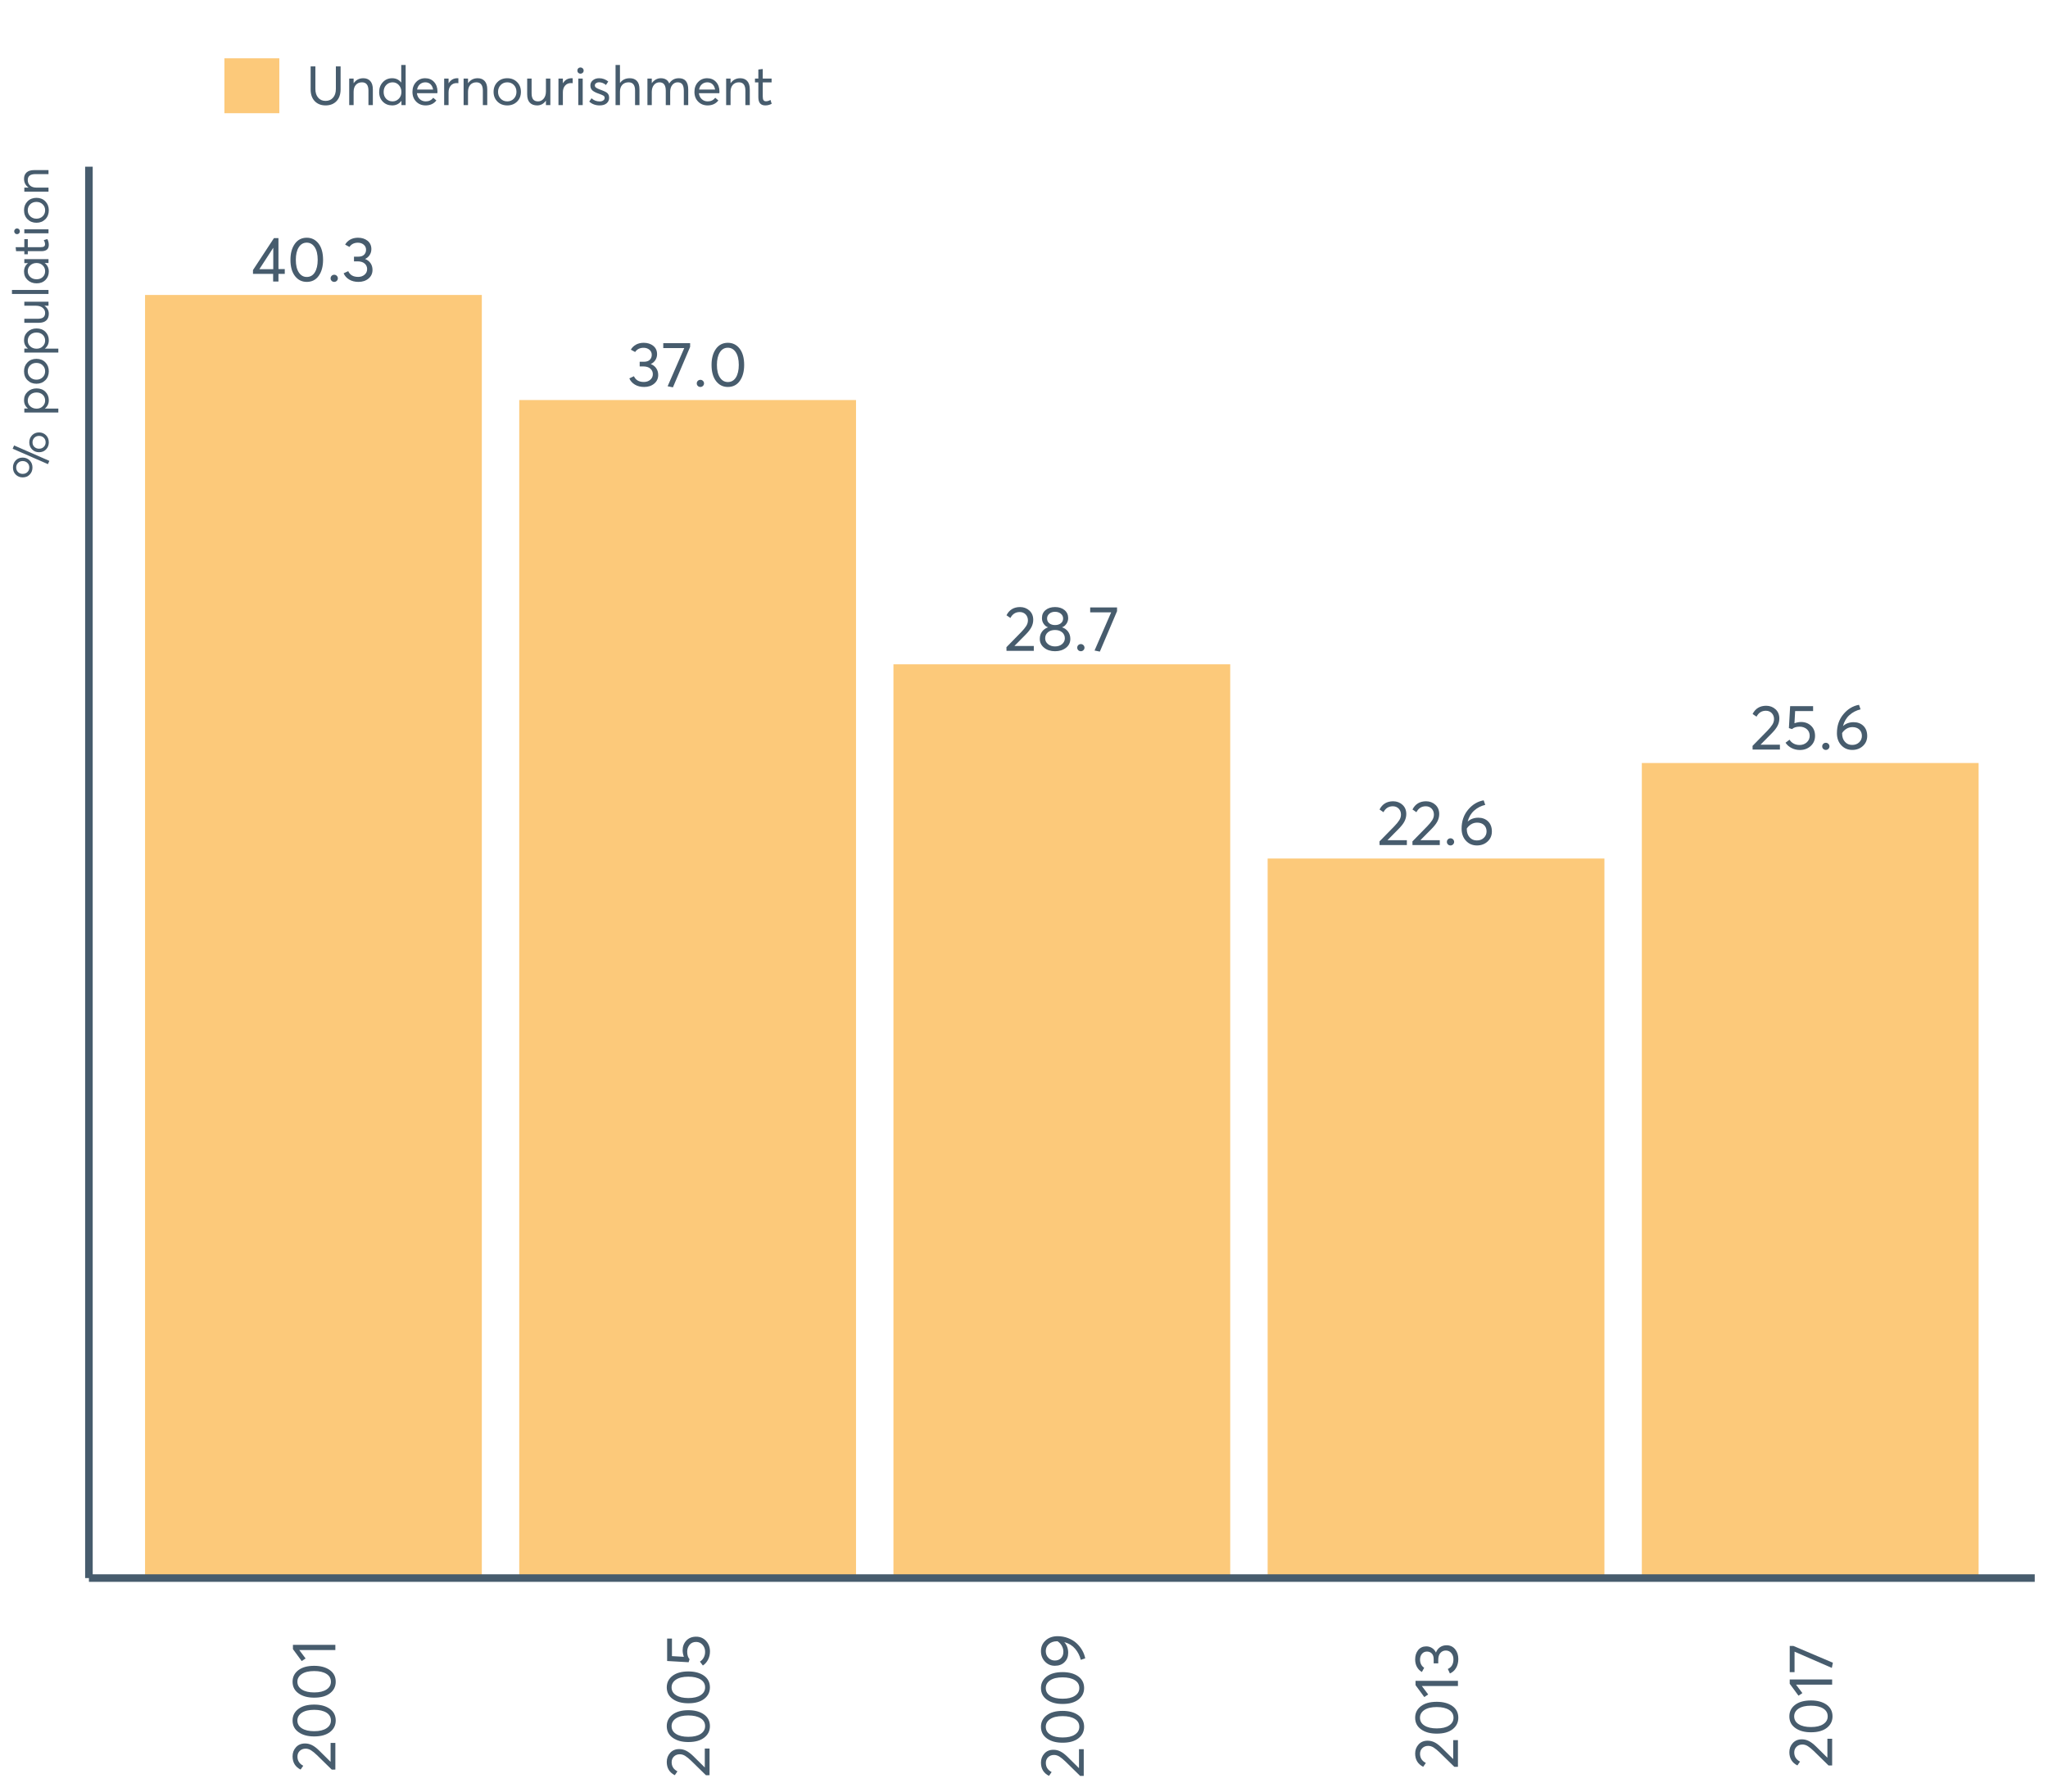 <?xml version="1.0" encoding="UTF-8"?>
<svg xmlns="http://www.w3.org/2000/svg" xmlns:xlink="http://www.w3.org/1999/xlink" width="822.857pt" height="720pt" viewBox="0 0 822.857 720" version="1.1">
<defs>
<g>
<symbol overflow="visible" id="glyph0-0">
<path style="stroke:none;" d="M 8.887 0 L 8.887 -3.074 L 0.789 -3.074 L 0.789 -4.598 L 9.219 -17.445 L 11.023 -17.445 L 11.023 -5.004 L 13.562 -5.004 L 13.562 -3.074 L 11.023 -3.074 L 11.023 0 Z M 3.352 -4.953 L 8.938 -4.953 L 8.938 -13.562 Z M 3.352 -4.953 "/>
</symbol>
<symbol overflow="visible" id="glyph0-1">
<path style="stroke:none;" d="M 7.973 0.152 C 6.023 0.152 4.445 -0.629 3.238 -2.195 C 2.023 -3.762 1.418 -5.934 1.422 -8.711 C 1.418 -11.348 2 -13.488 3.172 -15.133 C 4.336 -16.773 5.938 -17.594 7.973 -17.598 C 9.918 -17.594 11.496 -16.812 12.711 -15.25 C 13.918 -13.684 14.523 -11.504 14.527 -8.711 C 14.523 -6.066 13.945 -3.93 12.785 -2.297 C 11.625 -0.664 10.02 0.152 7.973 0.152 Z M 7.973 -1.828 C 9.359 -1.828 10.438 -2.445 11.211 -3.68 C 11.977 -4.914 12.363 -6.59 12.367 -8.711 C 12.363 -10.895 11.961 -12.59 11.16 -13.801 C 10.355 -15.008 9.293 -15.613 7.973 -15.617 C 6.602 -15.613 5.527 -14.992 4.75 -13.75 C 3.969 -12.504 3.578 -10.824 3.582 -8.711 C 3.578 -6.543 3.98 -4.855 4.785 -3.645 C 5.586 -2.434 6.648 -1.828 7.973 -1.828 Z M 7.973 -1.828 "/>
</symbol>
<symbol overflow="visible" id="glyph0-2">
<path style="stroke:none;" d="M 3.074 0.152 C 2.648 0.152 2.297 0.016 2.02 -0.266 C 1.738 -0.543 1.598 -0.879 1.602 -1.27 C 1.598 -1.672 1.738 -2.016 2.02 -2.297 C 2.297 -2.578 2.648 -2.719 3.074 -2.719 C 3.461 -2.719 3.797 -2.578 4.086 -2.297 C 4.371 -2.016 4.516 -1.672 4.52 -1.27 C 4.516 -0.879 4.371 -0.543 4.086 -0.266 C 3.797 0.016 3.461 0.152 3.074 0.152 Z M 3.074 0.152 "/>
</symbol>
<symbol overflow="visible" id="glyph0-3">
<path style="stroke:none;" d="M 9.348 -9.043 C 10.273 -8.684 11 -8.125 11.527 -7.363 C 12.051 -6.602 12.316 -5.703 12.316 -4.672 C 12.316 -3.246 11.781 -2.086 10.715 -1.191 C 9.648 -0.293 8.305 0.152 6.68 0.152 C 5.238 0.152 3.996 -0.16 2.957 -0.785 C 1.914 -1.41 1.164 -2.246 0.711 -3.301 L 2.566 -4.164 C 3.258 -2.621 4.586 -1.852 6.551 -1.855 C 7.566 -1.852 8.422 -2.145 9.117 -2.73 C 9.812 -3.312 10.16 -4.07 10.16 -5.004 C 10.16 -5.883 9.828 -6.617 9.168 -7.211 C 8.504 -7.801 7.555 -8.098 6.324 -8.102 L 4.875 -8.102 L 4.875 -9.98 L 6.578 -9.98 C 7.625 -9.977 8.41 -10.238 8.938 -10.766 C 9.461 -11.289 9.727 -11.953 9.727 -12.75 C 9.727 -13.594 9.41 -14.277 8.785 -14.805 C 8.156 -15.328 7.379 -15.59 6.449 -15.594 C 4.941 -15.59 3.809 -15.023 3.047 -13.891 L 1.32 -14.832 C 1.789 -15.676 2.473 -16.348 3.363 -16.848 C 4.254 -17.344 5.297 -17.594 6.5 -17.598 C 8.039 -17.594 9.32 -17.184 10.336 -16.367 C 11.352 -15.543 11.859 -14.43 11.859 -13.027 C 11.859 -12.16 11.637 -11.379 11.199 -10.68 C 10.754 -9.973 10.137 -9.434 9.348 -9.066 Z M 9.348 -9.043 "/>
</symbol>
<symbol overflow="visible" id="glyph0-4">
<path style="stroke:none;" d="M 0.688 -17.445 L 11.48 -17.445 L 11.48 -15.949 L 4.57 0.305 L 2.438 -0.129 L 9.117 -15.465 L 0.688 -15.465 Z M 0.688 -17.445 "/>
</symbol>
<symbol overflow="visible" id="glyph0-5">
<path style="stroke:none;" d="M 4.242 -1.957 L 11.988 -1.957 L 11.988 0 L 1.016 0 L 0.992 -1.473 L 6.957 -7.566 C 7.832 -8.477 8.496 -9.289 8.949 -10.004 C 9.395 -10.715 9.621 -11.461 9.625 -12.242 C 9.621 -13.203 9.316 -14.004 8.711 -14.641 C 8.098 -15.273 7.309 -15.59 6.348 -15.594 C 4.668 -15.59 3.418 -14.797 2.59 -13.207 L 1.016 -14.297 C 2.129 -16.496 3.949 -17.594 6.477 -17.598 C 7.93 -17.594 9.176 -17.129 10.207 -16.199 C 11.238 -15.266 11.754 -14.023 11.758 -12.469 C 11.754 -11.469 11.523 -10.512 11.07 -9.598 C 10.609 -8.684 9.848 -7.684 8.785 -6.602 L 4.242 -2.008 Z M 4.242 -1.957 "/>
</symbol>
<symbol overflow="visible" id="glyph0-6">
<path style="stroke:none;" d="M 10.109 -9.449 C 11.102 -9.125 11.906 -8.559 12.52 -7.746 C 13.125 -6.934 13.43 -5.949 13.434 -4.801 C 13.43 -3.324 12.844 -2.133 11.68 -1.219 C 10.508 -0.305 9.047 0.152 7.289 0.152 C 5.508 0.152 4.043 -0.316 2.895 -1.258 C 1.742 -2.195 1.164 -3.375 1.168 -4.801 C 1.164 -5.949 1.469 -6.934 2.082 -7.746 C 2.688 -8.559 3.484 -9.125 4.469 -9.449 L 4.469 -9.473 C 3.824 -9.672 3.258 -10.113 2.766 -10.793 C 2.273 -11.469 2.027 -12.254 2.031 -13.156 C 2.027 -14.523 2.52 -15.605 3.504 -16.402 C 4.484 -17.195 5.746 -17.594 7.289 -17.598 C 8.863 -17.594 10.137 -17.188 11.109 -16.379 C 12.082 -15.562 12.566 -14.488 12.57 -13.156 C 12.566 -12.273 12.316 -11.492 11.82 -10.805 C 11.32 -10.117 10.75 -9.672 10.109 -9.473 Z M 7.289 -15.695 C 6.34 -15.691 5.566 -15.43 4.977 -14.906 C 4.383 -14.383 4.09 -13.746 4.09 -13.004 C 4.09 -12.203 4.383 -11.566 4.977 -11.086 C 5.566 -10.602 6.34 -10.359 7.289 -10.363 C 8.25 -10.359 9.031 -10.602 9.637 -11.086 C 10.234 -11.566 10.535 -12.203 10.539 -13.004 C 10.535 -13.777 10.227 -14.422 9.609 -14.934 C 8.992 -15.438 8.219 -15.691 7.289 -15.695 Z M 7.289 -1.777 C 8.457 -1.773 9.402 -2.094 10.133 -2.73 C 10.859 -3.363 11.227 -4.129 11.227 -5.027 C 11.227 -6.027 10.859 -6.836 10.133 -7.453 C 9.402 -8.07 8.457 -8.379 7.289 -8.379 C 6.102 -8.379 5.145 -8.07 4.418 -7.453 C 3.691 -6.836 3.328 -6.027 3.328 -5.027 C 3.328 -4.098 3.707 -3.32 4.469 -2.703 C 5.23 -2.082 6.172 -1.773 7.289 -1.777 Z M 7.289 -1.777 "/>
</symbol>
<symbol overflow="visible" id="glyph0-7">
<path style="stroke:none;" d="M 8.125 -10.996 C 9.715 -10.992 11.02 -10.496 12.039 -9.508 C 13.051 -8.516 13.559 -7.168 13.562 -5.461 C 13.559 -3.852 12.988 -2.512 11.848 -1.445 C 10.703 -0.379 9.266 0.152 7.543 0.152 C 5.777 0.152 4.312 -0.473 3.148 -1.727 C 1.977 -2.977 1.395 -4.594 1.398 -6.578 C 1.395 -9.59 2.266 -12.137 4.012 -14.219 C 5.754 -16.301 7.836 -17.555 10.262 -17.98 L 10.895 -16.152 C 9.199 -15.758 7.719 -14.996 6.449 -13.863 C 5.18 -12.73 4.309 -11.258 3.836 -9.449 L 3.859 -9.449 C 4.992 -10.477 6.414 -10.992 8.125 -10.996 Z M 7.516 -1.855 C 8.668 -1.852 9.609 -2.203 10.336 -2.906 C 11.062 -3.609 11.426 -4.469 11.43 -5.484 C 11.426 -6.551 11.082 -7.406 10.398 -8.051 C 9.711 -8.691 8.793 -9.012 7.645 -9.016 C 6.727 -9.012 5.91 -8.781 5.191 -8.328 C 4.473 -7.867 3.902 -7.301 3.48 -6.629 L 3.48 -6.449 C 3.48 -5.078 3.855 -3.969 4.609 -3.125 C 5.359 -2.273 6.328 -1.852 7.516 -1.855 Z M 7.516 -1.855 "/>
</symbol>
<symbol overflow="visible" id="glyph0-8">
<path style="stroke:none;" d="M 7.238 -11.074 C 8.844 -11.074 10.188 -10.57 11.262 -9.562 C 12.336 -8.555 12.871 -7.203 12.875 -5.512 C 12.871 -3.852 12.289 -2.488 11.121 -1.422 C 9.953 -0.355 8.512 0.176 6.805 0.18 C 5.602 0.176 4.488 -0.078 3.465 -0.594 C 2.438 -1.109 1.621 -1.828 1.016 -2.742 L 2.617 -3.961 C 3.02 -3.301 3.574 -2.777 4.277 -2.398 C 4.98 -2.016 5.77 -1.828 6.652 -1.828 C 7.785 -1.828 8.746 -2.18 9.535 -2.883 C 10.32 -3.586 10.715 -4.469 10.719 -5.535 C 10.715 -6.668 10.32 -7.562 9.535 -8.215 C 8.746 -8.867 7.797 -9.191 6.68 -9.195 C 5.359 -9.191 4.332 -8.871 3.605 -8.227 L 2.363 -8.609 L 2.871 -17.445 L 12.09 -17.445 L 12.09 -15.465 L 4.875 -15.465 L 4.598 -10.566 C 5.559 -10.902 6.438 -11.074 7.238 -11.074 Z M 7.238 -11.074 "/>
</symbol>
<symbol overflow="visible" id="glyph1-0">
<path style="stroke:none;" d="M -1.91 -4.141 L -1.91 -11.707 L 0 -11.707 L 0 -0.992 L -1.438 -0.969 L -7.391 -6.797 C -8.281 -7.656 -9.078 -8.305 -9.773 -8.742 C -10.469 -9.18 -11.195 -9.398 -11.957 -9.402 C -12.898 -9.398 -13.68 -9.102 -14.301 -8.508 C -14.918 -7.914 -15.227 -7.145 -15.23 -6.203 C -15.227 -4.562 -14.449 -3.34 -12.898 -2.531 L -13.965 -0.992 C -16.113 -2.078 -17.191 -3.855 -17.191 -6.324 C -17.191 -7.742 -16.734 -8.957 -15.824 -9.969 C -14.914 -10.977 -13.699 -11.484 -12.18 -11.484 C -11.199 -11.484 -10.266 -11.258 -9.375 -10.812 C -8.48 -10.363 -7.504 -9.621 -6.449 -8.582 L -1.961 -4.141 Z M -1.91 -4.141 "/>
</symbol>
<symbol overflow="visible" id="glyph1-1">
<path style="stroke:none;" d="M 0.148 -7.789 C 0.145 -5.883 -0.617 -4.344 -2.145 -3.164 C -3.676 -1.98 -5.797 -1.387 -8.508 -1.391 C -11.086 -1.387 -13.176 -1.957 -14.785 -3.102 C -16.387 -4.238 -17.191 -5.801 -17.191 -7.789 C -17.191 -9.688 -16.426 -11.23 -14.895 -12.414 C -13.363 -13.594 -11.234 -14.184 -8.508 -14.188 C -5.926 -14.184 -3.836 -13.617 -2.242 -12.488 C -0.648 -11.352 0.145 -9.785 0.148 -7.789 Z M -1.785 -7.789 C -1.781 -9.141 -2.383 -10.195 -3.594 -10.953 C -4.797 -11.703 -6.438 -12.082 -8.508 -12.082 C -10.641 -12.082 -12.297 -11.688 -13.48 -10.902 C -14.66 -10.113 -15.25 -9.074 -15.254 -7.789 C -15.25 -6.445 -14.645 -5.395 -13.43 -4.637 C -12.215 -3.871 -10.574 -3.492 -8.508 -3.496 C -6.391 -3.492 -4.738 -3.887 -3.559 -4.676 C -2.371 -5.461 -1.781 -6.496 -1.785 -7.789 Z M -1.785 -7.789 "/>
</symbol>
<symbol overflow="visible" id="glyph1-2">
<path style="stroke:none;" d="M 0 -4.961 L -14.512 -4.961 L -11.957 -1.562 L -13.52 -0.52 L -17.043 -5.309 L -17.043 -7.043 L 0 -7.043 Z M 0 -4.961 "/>
</symbol>
<symbol overflow="visible" id="glyph1-3">
<path style="stroke:none;" d="M -10.816 -7.07 C -10.816 -8.637 -10.324 -9.945 -9.34 -11 C -8.355 -12.047 -7.035 -12.574 -5.383 -12.578 C -3.762 -12.574 -2.43 -12.004 -1.391 -10.863 C -0.348 -9.723 0.168 -8.316 0.172 -6.648 C 0.168 -5.473 -0.078 -4.387 -0.582 -3.387 C -1.082 -2.387 -1.781 -1.586 -2.68 -0.992 L -3.871 -2.555 C -3.223 -2.949 -2.715 -3.488 -2.344 -4.18 C -1.969 -4.863 -1.781 -5.637 -1.785 -6.5 C -1.781 -7.602 -2.125 -8.539 -2.812 -9.312 C -3.5 -10.078 -4.363 -10.465 -5.406 -10.469 C -6.512 -10.465 -7.383 -10.078 -8.023 -9.312 C -8.656 -8.539 -8.977 -7.609 -8.98 -6.523 C -8.977 -5.23 -8.66 -4.23 -8.035 -3.523 L -8.41 -2.309 L -17.043 -2.805 L -17.043 -11.809 L -15.105 -11.809 L -15.105 -4.762 L -10.32 -4.488 C -10.648 -5.43 -10.816 -6.289 -10.816 -7.07 Z M -10.816 -7.07 "/>
</symbol>
<symbol overflow="visible" id="glyph1-4">
<path style="stroke:none;" d="M -17.191 -7.07 C -17.191 -8.77 -16.57 -10.191 -15.328 -11.336 C -14.086 -12.473 -12.473 -13.043 -10.492 -13.047 C -9.004 -13.043 -7.598 -12.785 -6.277 -12.277 C -4.949 -11.762 -3.828 -11.086 -2.914 -10.246 C -1.992 -9.398 -1.234 -8.449 -0.633 -7.402 C -0.031 -6.348 0.375 -5.262 0.594 -4.141 L -1.191 -3.547 C -1.617 -5.23 -2.375 -6.715 -3.461 -8 C -4.543 -9.277 -5.969 -10.16 -7.738 -10.641 L -7.766 -10.594 C -6.75 -9.449 -6.246 -8.035 -6.25 -6.352 C -6.246 -4.844 -6.734 -3.602 -7.715 -2.629 C -8.688 -1.648 -9.984 -1.16 -11.609 -1.164 C -13.195 -1.16 -14.523 -1.723 -15.59 -2.852 C -16.656 -3.973 -17.191 -5.379 -17.191 -7.07 Z M -8.188 -6.797 C -8.184 -7.656 -8.398 -8.461 -8.832 -9.215 C -9.258 -9.965 -9.828 -10.562 -10.543 -11.012 L -10.668 -11.012 C -12.039 -11.008 -13.145 -10.641 -13.988 -9.906 C -14.828 -9.168 -15.25 -8.23 -15.254 -7.094 C -15.25 -5.965 -14.895 -5.047 -14.188 -4.34 C -13.473 -3.625 -12.613 -3.27 -11.609 -3.273 C -10.578 -3.27 -9.754 -3.594 -9.129 -4.242 C -8.5 -4.887 -8.184 -5.738 -8.188 -6.797 Z M -8.188 -6.797 "/>
</symbol>
<symbol overflow="visible" id="glyph1-5">
<path style="stroke:none;" d="M -8.832 -9.129 C -8.48 -10.035 -7.934 -10.746 -7.191 -11.262 C -6.445 -11.773 -5.57 -12.027 -4.562 -12.031 C -3.172 -12.027 -2.039 -11.508 -1.164 -10.469 C -0.289 -9.426 0.145 -8.109 0.148 -6.523 C 0.145 -5.113 -0.156 -3.902 -0.77 -2.887 C -1.379 -1.867 -2.199 -1.137 -3.227 -0.695 L -4.066 -2.504 C -2.562 -3.18 -1.809 -4.48 -1.812 -6.398 C -1.809 -7.391 -2.094 -8.223 -2.668 -8.902 C -3.234 -9.578 -3.977 -9.918 -4.887 -9.922 C -5.746 -9.918 -6.465 -9.598 -7.043 -8.953 C -7.621 -8.309 -7.91 -7.383 -7.914 -6.176 L -7.914 -4.762 L -9.75 -4.762 L -9.75 -6.426 C -9.75 -7.445 -10.004 -8.215 -10.516 -8.73 C -11.027 -9.242 -11.672 -9.496 -12.453 -9.5 C -13.273 -9.496 -13.945 -9.191 -14.461 -8.582 C -14.973 -7.969 -15.227 -7.207 -15.23 -6.301 C -15.227 -4.824 -14.676 -3.719 -13.57 -2.977 L -14.488 -1.289 C -15.312 -1.75 -15.969 -2.414 -16.457 -3.285 C -16.945 -4.152 -17.191 -5.176 -17.191 -6.352 C -17.191 -7.855 -16.789 -9.102 -15.988 -10.098 C -15.184 -11.086 -14.098 -11.582 -12.727 -11.586 C -11.883 -11.582 -11.117 -11.367 -10.43 -10.938 C -9.742 -10.504 -9.215 -9.902 -8.855 -9.129 Z M -8.832 -9.129 "/>
</symbol>
<symbol overflow="visible" id="glyph1-6">
<path style="stroke:none;" d="M -17.043 -0.668 L -17.043 -11.211 L -15.578 -11.211 L 0.297 -4.465 L -0.125 -2.383 L -15.105 -8.906 L -15.105 -0.668 Z M -17.043 -0.668 "/>
</symbol>
<symbol overflow="visible" id="glyph2-0">
<path style="stroke:none;" d="M 0.34 -7.539 L -0.219 -6.223 L -14.398 -12.426 L -13.82 -13.742 Z M -6.441 -4.867 C -6.438 -3.746 -6.805 -2.805 -7.539 -2.043 C -8.27 -1.277 -9.219 -0.895 -10.391 -0.898 C -11.477 -0.895 -12.398 -1.266 -13.152 -2.004 C -13.902 -2.742 -14.277 -3.695 -14.281 -4.867 C -14.277 -5.98 -13.918 -6.926 -13.203 -7.699 C -12.48 -8.469 -11.543 -8.852 -10.391 -8.855 C -9.281 -8.852 -8.348 -8.48 -7.586 -7.738 C -6.82 -6.992 -6.438 -6.035 -6.441 -4.867 Z M -7.719 -4.887 C -7.715 -5.645 -7.973 -6.262 -8.484 -6.742 C -8.996 -7.219 -9.625 -7.457 -10.371 -7.461 C -11.141 -7.457 -11.766 -7.207 -12.254 -6.711 C -12.738 -6.211 -12.984 -5.605 -12.984 -4.887 C -12.984 -4.129 -12.734 -3.508 -12.234 -3.031 C -11.734 -2.547 -11.113 -2.309 -10.371 -2.312 C -9.586 -2.309 -8.945 -2.555 -8.457 -3.051 C -7.961 -3.539 -7.715 -4.152 -7.719 -4.887 Z M 0.121 -14.977 C 0.117 -13.859 -0.246 -12.918 -0.977 -12.156 C -1.707 -11.387 -2.652 -11.004 -3.809 -11.008 C -4.898 -11.004 -5.82 -11.375 -6.582 -12.125 C -7.336 -12.867 -7.715 -13.82 -7.719 -14.977 C -7.715 -16.094 -7.352 -17.035 -6.621 -17.809 C -5.887 -18.578 -4.949 -18.965 -3.809 -18.969 C -2.703 -18.965 -1.77 -18.598 -1.016 -17.859 C -0.258 -17.121 0.117 -16.16 0.121 -14.977 Z M -1.156 -14.977 C -1.152 -15.75 -1.406 -16.375 -1.914 -16.852 C -2.418 -17.328 -3.043 -17.566 -3.789 -17.57 C -4.57 -17.566 -5.203 -17.316 -5.691 -16.82 C -6.176 -16.32 -6.422 -15.707 -6.422 -14.977 C -6.422 -14.219 -6.168 -13.602 -5.664 -13.133 C -5.156 -12.656 -4.531 -12.422 -3.789 -12.426 C -3.016 -12.422 -2.383 -12.668 -1.895 -13.164 C -1.398 -13.652 -1.152 -14.258 -1.156 -14.977 Z M -1.156 -14.977 "/>
</symbol>
<symbol overflow="visible" id="glyph2-1">
<path style="stroke:none;" d=""/>
</symbol>
<symbol overflow="visible" id="glyph2-2">
<path style="stroke:none;" d="M -8.277 -3.191 C -9.312 -4.027 -9.832 -5.129 -9.832 -6.5 C -9.832 -7.867 -9.348 -9.004 -8.387 -9.902 C -7.418 -10.801 -6.219 -11.25 -4.785 -11.25 C -3.32 -11.25 -2.137 -10.797 -1.234 -9.891 C -0.332 -8.984 0.117 -7.852 0.121 -6.5 C 0.117 -5.113 -0.398 -4.012 -1.438 -3.191 L -1.438 -3.152 L 3.949 -3.152 L 3.949 -1.555 L -9.715 -1.555 L -9.715 -3.172 L -8.277 -3.172 Z M -1.355 -6.344 C -1.352 -7.309 -1.676 -8.094 -2.32 -8.703 C -2.965 -9.305 -3.785 -9.609 -4.785 -9.613 C -5.848 -9.609 -6.707 -9.297 -7.359 -8.676 C -8.008 -8.047 -8.332 -7.262 -8.336 -6.324 C -8.332 -5.402 -7.988 -4.637 -7.309 -4.027 C -6.621 -3.414 -5.781 -3.109 -4.785 -3.113 C -3.785 -3.109 -2.965 -3.43 -2.32 -4.07 C -1.676 -4.707 -1.352 -5.465 -1.355 -6.344 Z M -1.355 -6.344 "/>
</symbol>
<symbol overflow="visible" id="glyph2-3">
<path style="stroke:none;" d="M 0.121 -5.965 C 0.117 -4.473 -0.352 -3.262 -1.293 -2.332 C -2.234 -1.402 -3.418 -0.938 -4.844 -0.938 C -6.266 -0.938 -7.453 -1.402 -8.406 -2.332 C -9.355 -3.262 -9.832 -4.473 -9.832 -5.965 C -9.832 -7.398 -9.363 -8.586 -8.434 -9.531 C -7.5 -10.473 -6.305 -10.945 -4.844 -10.949 C -3.379 -10.945 -2.188 -10.473 -1.266 -9.531 C -0.344 -8.586 0.117 -7.398 0.121 -5.965 Z M -1.355 -5.965 C -1.352 -6.906 -1.684 -7.699 -2.344 -8.344 C -3 -8.988 -3.832 -9.309 -4.848 -9.312 C -5.867 -9.309 -6.707 -8.992 -7.359 -8.355 C -8.008 -7.715 -8.332 -6.918 -8.336 -5.965 C -8.332 -4.965 -7.996 -4.148 -7.328 -3.52 C -6.656 -2.887 -5.828 -2.57 -4.848 -2.574 C -3.859 -2.57 -3.031 -2.887 -2.363 -3.52 C -1.688 -4.148 -1.352 -4.965 -1.355 -5.965 Z M -1.355 -5.965 "/>
</symbol>
<symbol overflow="visible" id="glyph2-4">
<path style="stroke:none;" d="M -9.715 -8.195 L -9.715 -9.812 L 0 -9.812 L 0 -8.195 L -1.617 -8.195 L -1.617 -8.176 C -0.461 -7.363 0.117 -6.301 0.121 -4.984 C 0.117 -3.824 -0.215 -2.926 -0.887 -2.293 C -1.555 -1.652 -2.57 -1.336 -3.93 -1.336 L -9.715 -1.336 L -9.715 -2.953 L -4.387 -2.953 C -3.309 -2.953 -2.535 -3.148 -2.062 -3.539 C -1.59 -3.93 -1.352 -4.523 -1.355 -5.324 C -1.352 -6.121 -1.684 -6.801 -2.344 -7.359 C -3 -7.914 -3.887 -8.191 -5.008 -8.195 Z M -9.715 -8.195 "/>
</symbol>
<symbol overflow="visible" id="glyph2-5">
<path style="stroke:none;" d="M 0 -1.676 L -14.68 -1.676 L -14.68 -3.289 L 0 -3.289 Z M 0 -1.676 "/>
</symbol>
<symbol overflow="visible" id="glyph2-6">
<path style="stroke:none;" d="M -9.715 -9.074 L -9.715 -10.691 L 0 -10.691 L 0 -9.133 L -1.535 -9.133 L -1.535 -9.113 C -0.434 -8.285 0.117 -7.156 0.121 -5.723 C 0.117 -4.352 -0.332 -3.215 -1.234 -2.312 C -2.137 -1.406 -3.32 -0.953 -4.785 -0.957 C -6.219 -0.953 -7.418 -1.402 -8.387 -2.301 C -9.348 -3.195 -9.832 -4.328 -9.832 -5.703 C -9.832 -7.082 -9.305 -8.199 -8.258 -9.055 L -8.258 -9.074 Z M -1.355 -5.863 C -1.352 -6.766 -1.676 -7.535 -2.32 -8.176 C -2.965 -8.809 -3.785 -9.129 -4.785 -9.133 C -5.781 -9.129 -6.621 -8.82 -7.309 -8.207 C -7.988 -7.586 -8.332 -6.812 -8.336 -5.883 C -8.332 -4.953 -8.004 -4.172 -7.348 -3.539 C -6.691 -2.906 -5.836 -2.59 -4.785 -2.594 C -3.785 -2.59 -2.965 -2.891 -2.32 -3.5 C -1.676 -4.102 -1.352 -4.891 -1.355 -5.863 Z M -1.355 -5.863 "/>
</symbol>
<symbol overflow="visible" id="glyph2-7">
<path style="stroke:none;" d="M 0.121 -4.289 C 0.117 -2.598 -0.883 -1.75 -2.891 -1.754 L -8.316 -1.754 L -8.316 -0.52 L -9.715 -0.52 L -9.715 -1.754 L -13.023 -1.754 L -13.203 -3.371 L -9.715 -3.371 L -9.715 -6.602 L -8.316 -6.602 L -8.316 -3.371 L -3.133 -3.371 C -2.531 -3.367 -2.09 -3.457 -1.812 -3.641 C -1.531 -3.816 -1.395 -4.125 -1.395 -4.566 C -1.395 -5.066 -1.559 -5.613 -1.895 -6.203 L -0.48 -6.641 C -0.082 -5.922 0.117 -5.141 0.121 -4.289 Z M 0.121 -4.289 "/>
</symbol>
<symbol overflow="visible" id="glyph2-8">
<path style="stroke:none;" d="M -11.508 -2.492 C -11.508 -2.156 -11.617 -1.883 -11.836 -1.664 C -12.055 -1.445 -12.324 -1.336 -12.645 -1.336 C -12.965 -1.336 -13.234 -1.445 -13.453 -1.664 C -13.672 -1.883 -13.781 -2.156 -13.781 -2.492 C -13.781 -2.809 -13.668 -3.082 -13.441 -3.309 C -13.215 -3.531 -12.949 -3.645 -12.645 -3.648 C -12.324 -3.645 -12.055 -3.531 -11.836 -3.309 C -11.617 -3.082 -11.508 -2.809 -11.508 -2.492 Z M 0 -1.676 L -9.715 -1.676 L -9.715 -3.289 L 0 -3.289 Z M 0 -1.676 "/>
</symbol>
<symbol overflow="visible" id="glyph2-9">
<path style="stroke:none;" d="M -9.832 -6.703 C -9.832 -7.777 -9.488 -8.625 -8.805 -9.254 C -8.117 -9.875 -7.105 -10.188 -5.766 -10.191 L 0 -10.191 L 0 -8.574 L -5.305 -8.574 C -7.32 -8.57 -8.332 -7.781 -8.336 -6.203 C -8.332 -5.27 -8.023 -4.527 -7.406 -3.977 C -6.789 -3.426 -5.934 -3.152 -4.848 -3.152 L 0 -3.152 L 0 -1.535 L -9.715 -1.535 L -9.715 -3.152 L -8.02 -3.152 L -8.02 -3.172 C -9.227 -4.02 -9.832 -5.199 -9.832 -6.703 Z M -9.832 -6.703 "/>
</symbol>
<symbol overflow="visible" id="glyph3-0">
<path style="stroke:none;" d="M 7.75 0.133 C 5.938 0.129 4.484 -0.441 3.391 -1.586 C 2.293 -2.73 1.746 -4.309 1.75 -6.324 L 1.75 -15.543 L 3.656 -15.543 L 3.656 -6.457 C 3.656 -5.012 4.027 -3.852 4.77 -2.984 C 5.512 -2.113 6.504 -1.68 7.746 -1.684 C 8.988 -1.68 9.988 -2.109 10.746 -2.965 C 11.504 -3.816 11.883 -4.98 11.887 -6.457 L 11.887 -15.543 L 13.789 -15.543 L 13.789 -6.324 C 13.785 -4.324 13.242 -2.75 12.156 -1.598 C 11.066 -0.445 9.598 0.129 7.75 0.133 Z M 7.75 0.133 "/>
</symbol>
<symbol overflow="visible" id="glyph3-1">
<path style="stroke:none;" d="M 7.355 -10.793 C 8.535 -10.793 9.469 -10.414 10.156 -9.664 C 10.836 -8.906 11.18 -7.793 11.184 -6.324 L 11.184 0 L 9.414 0 L 9.414 -5.824 C 9.41 -8.039 8.543 -9.145 6.809 -9.148 C 5.785 -9.145 4.969 -8.805 4.363 -8.129 C 3.758 -7.449 3.457 -6.516 3.457 -5.32 L 3.457 0 L 1.684 0 L 1.684 -10.66 L 3.457 -10.66 L 3.457 -8.801 L 3.48 -8.801 C 4.414 -10.129 5.703 -10.793 7.355 -10.793 Z M 7.355 -10.793 "/>
</symbol>
<symbol overflow="visible" id="glyph3-2">
<path style="stroke:none;" d="M 9.895 -16.109 L 11.668 -16.109 L 11.668 0 L 9.98 0 L 9.98 -1.684 L 9.938 -1.684 C 9.031 -0.473 7.805 0.129 6.262 0.133 C 4.754 0.129 3.504 -0.363 2.516 -1.355 C 1.52 -2.344 1.023 -3.645 1.027 -5.254 C 1.023 -6.828 1.516 -8.145 2.504 -9.203 C 3.488 -10.262 4.734 -10.793 6.238 -10.793 C 7.754 -10.793 8.965 -10.215 9.871 -9.062 L 9.895 -9.062 Z M 6.414 -1.488 C 7.375 -1.488 8.207 -1.84 8.91 -2.551 C 9.609 -3.254 9.961 -4.156 9.961 -5.254 C 9.961 -6.344 9.625 -7.266 8.953 -8.02 C 8.281 -8.77 7.441 -9.145 6.434 -9.148 C 5.41 -9.145 4.551 -8.785 3.863 -8.066 C 3.168 -7.344 2.824 -6.406 2.824 -5.254 C 2.824 -4.156 3.156 -3.254 3.82 -2.551 C 4.484 -1.84 5.348 -1.488 6.414 -1.488 Z M 6.414 -1.488 "/>
</symbol>
<symbol overflow="visible" id="glyph3-3">
<path style="stroke:none;" d="M 11.074 -5.492 C 11.074 -5.375 11.066 -5.223 11.055 -5.035 L 11.031 -4.773 L 2.824 -4.773 C 2.941 -3.777 3.324 -2.98 3.973 -2.387 C 4.621 -1.785 5.426 -1.488 6.391 -1.488 C 7.629 -1.488 8.629 -1.969 9.391 -2.934 L 10.637 -1.859 C 9.598 -0.531 8.16 0.129 6.324 0.133 C 4.789 0.129 3.523 -0.375 2.527 -1.387 C 1.523 -2.398 1.023 -3.711 1.027 -5.32 C 1.023 -6.906 1.512 -8.215 2.484 -9.246 C 3.453 -10.277 4.668 -10.793 6.129 -10.793 C 7.602 -10.793 8.793 -10.293 9.707 -9.301 C 10.617 -8.305 11.074 -7.035 11.074 -5.492 Z M 8.297 -8.363 C 7.754 -8.883 7.059 -9.145 6.215 -9.148 C 5.367 -9.145 4.641 -8.887 4.035 -8.371 C 3.43 -7.852 3.047 -7.141 2.891 -6.238 L 9.324 -6.238 C 9.176 -7.125 8.836 -7.832 8.297 -8.363 Z M 8.297 -8.363 "/>
</symbol>
<symbol overflow="visible" id="glyph3-4">
<path style="stroke:none;" d="M 6.961 -10.793 C 7.18 -10.793 7.324 -10.785 7.398 -10.77 L 7.398 -8.801 C 7.074 -8.828 6.84 -8.84 6.699 -8.844 C 5.703 -8.84 4.914 -8.496 4.332 -7.812 C 3.746 -7.125 3.457 -6.238 3.457 -5.145 L 3.457 0 L 1.684 0 L 1.684 -10.66 L 3.457 -10.66 L 3.457 -8.777 L 3.48 -8.777 C 4.309 -10.121 5.469 -10.793 6.961 -10.793 Z M 6.961 -10.793 "/>
</symbol>
<symbol overflow="visible" id="glyph3-5">
<path style="stroke:none;" d="M 6.543 0.133 C 4.906 0.129 3.578 -0.387 2.559 -1.422 C 1.535 -2.457 1.023 -3.754 1.027 -5.316 C 1.023 -6.875 1.535 -8.18 2.559 -9.227 C 3.578 -10.27 4.906 -10.793 6.543 -10.793 C 8.117 -10.793 9.422 -10.281 10.461 -9.258 C 11.492 -8.234 12.012 -6.918 12.016 -5.316 C 12.012 -3.707 11.492 -2.398 10.461 -1.387 C 9.422 -0.375 8.117 0.129 6.543 0.133 Z M 6.543 -1.488 C 7.578 -1.488 8.449 -1.848 9.16 -2.57 C 9.863 -3.293 10.219 -4.211 10.223 -5.32 C 10.219 -6.441 9.867 -7.359 9.172 -8.074 C 8.469 -8.789 7.594 -9.145 6.543 -9.148 C 5.445 -9.145 4.551 -8.777 3.863 -8.043 C 3.168 -7.305 2.824 -6.395 2.824 -5.316 C 2.824 -4.234 3.168 -3.328 3.863 -2.594 C 4.551 -1.855 5.445 -1.488 6.543 -1.488 Z M 6.543 -1.488 "/>
</symbol>
<symbol overflow="visible" id="glyph3-6">
<path style="stroke:none;" d="M 8.996 -10.66 L 10.77 -10.66 L 10.77 0 L 8.996 0 L 8.996 -1.773 L 8.973 -1.773 C 8.082 -0.504 6.918 0.129 5.473 0.133 C 4.199 0.129 3.211 -0.238 2.516 -0.973 C 1.812 -1.707 1.465 -2.82 1.465 -4.312 L 1.465 -10.66 L 3.238 -10.66 L 3.238 -4.816 C 3.234 -3.633 3.449 -2.781 3.883 -2.266 C 4.312 -1.746 4.965 -1.488 5.844 -1.488 C 6.715 -1.488 7.461 -1.848 8.074 -2.57 C 8.688 -3.293 8.992 -4.266 8.996 -5.492 Z M 8.996 -10.66 "/>
</symbol>
<symbol overflow="visible" id="glyph3-7">
<path style="stroke:none;" d="M 2.734 -12.629 C 2.367 -12.625 2.062 -12.746 1.824 -12.988 C 1.582 -13.227 1.465 -13.523 1.465 -13.875 C 1.465 -14.227 1.582 -14.52 1.824 -14.762 C 2.062 -15 2.367 -15.121 2.734 -15.125 C 3.082 -15.121 3.383 -15 3.633 -14.754 C 3.879 -14.504 4 -14.211 4.004 -13.879 C 4 -13.523 3.879 -13.227 3.633 -12.988 C 3.383 -12.746 3.082 -12.625 2.734 -12.629 Z M 1.84 0 L 1.84 -10.66 L 3.613 -10.66 L 3.613 0 Z M 1.84 0 "/>
</symbol>
<symbol overflow="visible" id="glyph3-8">
<path style="stroke:none;" d="M 4.945 0.133 C 3.297 0.129 1.902 -0.379 0.766 -1.402 L 1.684 -2.734 C 2.598 -1.887 3.688 -1.465 4.945 -1.465 C 5.559 -1.465 6.047 -1.602 6.414 -1.879 C 6.777 -2.156 6.961 -2.492 6.961 -2.891 C 6.961 -3.297 6.781 -3.609 6.422 -3.82 C 6.062 -4.031 5.438 -4.289 4.555 -4.598 C 4.492 -4.609 4.449 -4.625 4.422 -4.641 C 3.383 -5.004 2.59 -5.418 2.047 -5.887 C 1.496 -6.352 1.223 -7.031 1.227 -7.922 C 1.223 -8.738 1.555 -9.418 2.223 -9.969 C 2.883 -10.516 3.727 -10.793 4.75 -10.793 C 6.105 -10.793 7.324 -10.352 8.406 -9.477 L 7.484 -8.078 C 6.633 -8.805 5.695 -9.168 4.664 -9.172 C 4.238 -9.168 3.855 -9.051 3.523 -8.82 C 3.184 -8.586 3.016 -8.289 3.02 -7.922 C 3.016 -7.543 3.18 -7.234 3.512 -7.004 C 3.836 -6.766 4.344 -6.52 5.035 -6.262 C 5.148 -6.215 5.363 -6.133 5.68 -6.02 C 5.992 -5.898 6.203 -5.82 6.305 -5.777 C 6.406 -5.734 6.578 -5.656 6.828 -5.547 C 7.074 -5.434 7.242 -5.352 7.332 -5.305 C 7.418 -5.25 7.555 -5.168 7.738 -5.055 C 7.918 -4.938 8.043 -4.836 8.109 -4.75 C 8.172 -4.66 8.258 -4.543 8.371 -4.398 C 8.477 -4.25 8.555 -4.109 8.602 -3.973 C 8.645 -3.832 8.68 -3.672 8.711 -3.492 C 8.738 -3.309 8.754 -3.113 8.754 -2.91 C 8.754 -2.031 8.426 -1.305 7.77 -0.73 C 7.113 -0.156 6.172 0.129 4.945 0.133 Z M 4.945 0.133 "/>
</symbol>
<symbol overflow="visible" id="glyph3-9">
<path style="stroke:none;" d="M 7.422 -10.793 C 8.629 -10.793 9.578 -10.426 10.266 -9.695 C 10.949 -8.965 11.289 -7.863 11.293 -6.391 L 11.293 0 L 9.523 0 L 9.523 -5.887 C 9.52 -8.059 8.652 -9.145 6.918 -9.148 C 5.852 -9.145 5.008 -8.809 4.387 -8.141 C 3.766 -7.469 3.457 -6.543 3.457 -5.363 L 3.457 0 L 1.684 0 L 1.684 -16.109 L 3.457 -16.109 L 3.457 -8.91 L 3.504 -8.91 C 4.391 -10.164 5.695 -10.793 7.422 -10.793 Z M 7.422 -10.793 "/>
</symbol>
<symbol overflow="visible" id="glyph3-10">
<path style="stroke:none;" d="M 14.359 -10.793 C 16.852 -10.793 18.098 -9.273 18.102 -6.238 L 18.102 0 L 16.328 0 L 16.328 -5.758 C 16.324 -6.938 16.125 -7.797 15.727 -8.34 C 15.324 -8.875 14.691 -9.145 13.832 -9.148 C 12.984 -9.145 12.277 -8.797 11.707 -8.098 C 11.137 -7.395 10.852 -6.461 10.855 -5.297 L 10.855 0 L 9.082 0 L 9.082 -5.777 C 9.082 -8.023 8.234 -9.145 6.543 -9.148 C 5.652 -9.145 4.914 -8.797 4.332 -8.098 C 3.746 -7.395 3.457 -6.461 3.457 -5.297 L 3.457 0 L 1.707 0 L 1.707 -10.66 L 3.457 -10.66 L 3.457 -8.82 L 3.48 -8.82 C 3.918 -9.445 4.449 -9.934 5.078 -10.277 C 5.703 -10.621 6.367 -10.793 7.07 -10.793 C 8.777 -10.793 9.906 -10.09 10.461 -8.691 L 10.484 -8.691 C 11.355 -10.09 12.648 -10.793 14.359 -10.793 Z M 14.359 -10.793 "/>
</symbol>
<symbol overflow="visible" id="glyph3-11">
<path style="stroke:none;" d="M 4.707 0.133 C 2.848 0.129 1.922 -0.973 1.926 -3.176 L 1.926 -9.129 L 0.57 -9.129 L 0.57 -10.66 L 1.926 -10.66 L 1.926 -14.293 L 3.699 -14.492 L 3.699 -10.66 L 7.246 -10.66 L 7.246 -9.129 L 3.699 -9.129 L 3.699 -3.438 C 3.695 -2.777 3.793 -2.297 3.992 -1.992 C 4.188 -1.684 4.527 -1.527 5.012 -1.531 C 5.562 -1.527 6.164 -1.711 6.809 -2.078 L 7.289 -0.523 C 6.5 -0.086 5.637 0.129 4.707 0.133 Z M 4.707 0.133 "/>
</symbol>
</g>
<clipPath id="clip1">
  <path d="M 35.727 66.98 L 818.531 66.98 L 818.531 635.195 L 35.727 635.195 Z M 35.727 66.98 "/>
</clipPath>
</defs>
<g id="surface42377">
<g clip-path="url(#clip1)" clip-rule="nonzero">
<path style=" stroke:none;fill-rule:nonzero;fill:rgb(98.824%,78.824%,47.843%);fill-opacity:1;" d="M 58.277 118.543 L 193.59 118.543 L 193.59 634.195 L 58.277 634.195 Z M 58.277 118.543 "/>
<path style=" stroke:none;fill-rule:nonzero;fill:rgb(98.824%,78.824%,47.843%);fill-opacity:1;" d="M 208.625 160.77 L 343.938 160.77 L 343.938 634.195 L 208.625 634.195 Z M 208.625 160.77 "/>
<path style=" stroke:none;fill-rule:nonzero;fill:rgb(98.824%,78.824%,47.843%);fill-opacity:1;" d="M 358.973 266.969 L 494.285 266.969 L 494.285 634.195 L 358.973 634.195 Z M 358.973 266.969 "/>
<path style=" stroke:none;fill-rule:nonzero;fill:rgb(98.824%,78.824%,47.843%);fill-opacity:1;" d="M 509.32 345.02 L 644.633 345.02 L 644.633 634.195 L 509.32 634.195 Z M 509.32 345.02 "/>
<path style=" stroke:none;fill-rule:nonzero;fill:rgb(98.824%,78.824%,47.843%);fill-opacity:1;" d="M 659.664 306.637 L 794.977 306.637 L 794.977 634.195 L 659.664 634.195 Z M 659.664 306.637 "/>
<g style="fill:rgb(27.843%,36.078%,42.745%);fill-opacity:1;">
  <use xlink:href="#glyph0-0" x="100.855" y="113.133"/>
  <use xlink:href="#glyph0-1" x="115.28" y="113.133"/>
  <use xlink:href="#glyph0-2" x="131.229" y="113.133"/>
  <use xlink:href="#glyph0-3" x="137.35" y="113.133"/>
</g>
<g style="fill:rgb(27.843%,36.078%,42.745%);fill-opacity:1;">
  <use xlink:href="#glyph0-3" x="252.141" y="155.359"/>
  <use xlink:href="#glyph0-4" x="265.804" y="155.359"/>
  <use xlink:href="#glyph0-2" x="278.349" y="155.359"/>
  <use xlink:href="#glyph0-1" x="284.47" y="155.359"/>
</g>
<g style="fill:rgb(27.843%,36.078%,42.745%);fill-opacity:1;">
  <use xlink:href="#glyph0-5" x="403.379" y="261.559"/>
  <use xlink:href="#glyph0-6" x="416.61" y="261.559"/>
  <use xlink:href="#glyph0-2" x="431.213" y="261.559"/>
  <use xlink:href="#glyph0-4" x="437.334" y="261.559"/>
</g>
<g style="fill:rgb(27.843%,36.078%,42.745%);fill-opacity:1;">
  <use xlink:href="#glyph0-5" x="553.27" y="339.613"/>
  <use xlink:href="#glyph0-5" x="566.501" y="339.613"/>
  <use xlink:href="#glyph0-2" x="579.732" y="339.613"/>
  <use xlink:href="#glyph0-7" x="585.853" y="339.613"/>
</g>
<g style="fill:rgb(27.843%,36.078%,42.745%);fill-opacity:1;">
  <use xlink:href="#glyph0-5" x="703.156" y="301.227"/>
  <use xlink:href="#glyph0-8" x="716.388" y="301.227"/>
  <use xlink:href="#glyph0-2" x="730.533" y="301.227"/>
  <use xlink:href="#glyph0-7" x="736.654" y="301.227"/>
</g>
</g>
<path style="fill:none;stroke-width:3.043;stroke-linecap:butt;stroke-linejoin:round;stroke:rgb(27.843%,36.078%,42.745%);stroke-opacity:1;stroke-miterlimit:10;" d="M 35.727 634.195 L 35.727 66.98 "/>
<path style="fill:none;stroke-width:3.043;stroke-linecap:butt;stroke-linejoin:round;stroke:rgb(27.843%,36.078%,42.745%);stroke-opacity:1;stroke-miterlimit:10;" d="M 35.727 634.195 L 817.531 634.195 "/>
<g style="fill:rgb(27.843%,36.078%,42.745%);fill-opacity:1;">
  <use xlink:href="#glyph1-0" x="134.742" y="712.145"/>
  <use xlink:href="#glyph1-1" x="134.742" y="699.221"/>
  <use xlink:href="#glyph1-1" x="134.742" y="683.643"/>
  <use xlink:href="#glyph1-2" x="134.742" y="668.065"/>
</g>
<g style="fill:rgb(27.843%,36.078%,42.745%);fill-opacity:1;">
  <use xlink:href="#glyph1-0" x="285.086" y="714.402"/>
  <use xlink:href="#glyph1-1" x="285.086" y="701.479"/>
  <use xlink:href="#glyph1-1" x="285.086" y="685.901"/>
  <use xlink:href="#glyph1-3" x="285.086" y="670.323"/>
</g>
<g style="fill:rgb(27.843%,36.078%,42.745%);fill-opacity:1;">
  <use xlink:href="#glyph1-0" x="435.434" y="714.676"/>
  <use xlink:href="#glyph1-1" x="435.434" y="701.752"/>
  <use xlink:href="#glyph1-1" x="435.434" y="686.174"/>
  <use xlink:href="#glyph1-4" x="435.434" y="670.596"/>
</g>
<g style="fill:rgb(27.843%,36.078%,42.745%);fill-opacity:1;">
  <use xlink:href="#glyph1-0" x="585.781" y="711.027"/>
  <use xlink:href="#glyph1-1" x="585.781" y="698.104"/>
  <use xlink:href="#glyph1-2" x="585.781" y="682.526"/>
  <use xlink:href="#glyph1-5" x="585.781" y="673.224"/>
</g>
<g style="fill:rgb(27.843%,36.078%,42.745%);fill-opacity:1;">
  <use xlink:href="#glyph1-0" x="736.129" y="710.48"/>
  <use xlink:href="#glyph1-1" x="736.129" y="697.557"/>
  <use xlink:href="#glyph1-2" x="736.129" y="681.979"/>
  <use xlink:href="#glyph1-6" x="736.129" y="672.677"/>
</g>
<g style="fill:rgb(27.843%,36.078%,42.745%);fill-opacity:1;">
  <use xlink:href="#glyph2-0" x="19.488" y="192.75"/>
  <use xlink:href="#glyph2-1" x="19.488" y="172.826"/>
  <use xlink:href="#glyph2-2" x="19.488" y="167.341"/>
  <use xlink:href="#glyph2-3" x="19.488" y="155.155"/>
  <use xlink:href="#glyph2-2" x="19.488" y="143.248"/>
  <use xlink:href="#glyph2-4" x="19.488" y="131.062"/>
  <use xlink:href="#glyph2-5" x="19.488" y="119.813"/>
  <use xlink:href="#glyph2-6" x="19.488" y="114.827"/>
  <use xlink:href="#glyph2-7" x="19.488" y="102.701"/>
  <use xlink:href="#glyph2-8" x="19.488" y="95.441"/>
  <use xlink:href="#glyph2-3" x="19.488" y="90.455"/>
  <use xlink:href="#glyph2-9" x="19.488" y="78.548"/>
</g>
<path style=" stroke:none;fill-rule:nonzero;fill:rgb(98.824%,78.824%,47.843%);fill-opacity:1;" d="M 90.164 23.43 L 112.227 23.43 L 112.227 45.492 L 90.164 45.492 Z M 90.164 23.43 "/>
<g style="fill:rgb(27.843%,36.078%,42.745%);fill-opacity:1;">
  <use xlink:href="#glyph3-0" x="123.059" y="42.23"/>
  <use xlink:href="#glyph3-1" x="138.622" y="42.23"/>
  <use xlink:href="#glyph3-2" x="151.317" y="42.23"/>
  <use xlink:href="#glyph3-3" x="164.691" y="42.23"/>
  <use xlink:href="#glyph3-4" x="176.774" y="42.23"/>
  <use xlink:href="#glyph3-1" x="184.588" y="42.23"/>
  <use xlink:href="#glyph3-5" x="197.284" y="42.23"/>
  <use xlink:href="#glyph3-6" x="210.351" y="42.23"/>
  <use xlink:href="#glyph3-4" x="222.697" y="42.23"/>
  <use xlink:href="#glyph3-7" x="230.511" y="42.23"/>
  <use xlink:href="#glyph3-8" x="235.983" y="42.23"/>
  <use xlink:href="#glyph3-9" x="245.636" y="42.23"/>
  <use xlink:href="#glyph3-10" x="258.419" y="42.23"/>
  <use xlink:href="#glyph3-3" x="277.988" y="42.23"/>
  <use xlink:href="#glyph3-1" x="290.071" y="42.23"/>
  <use xlink:href="#glyph3-11" x="302.766" y="42.23"/>
</g>
</g>
</svg>
